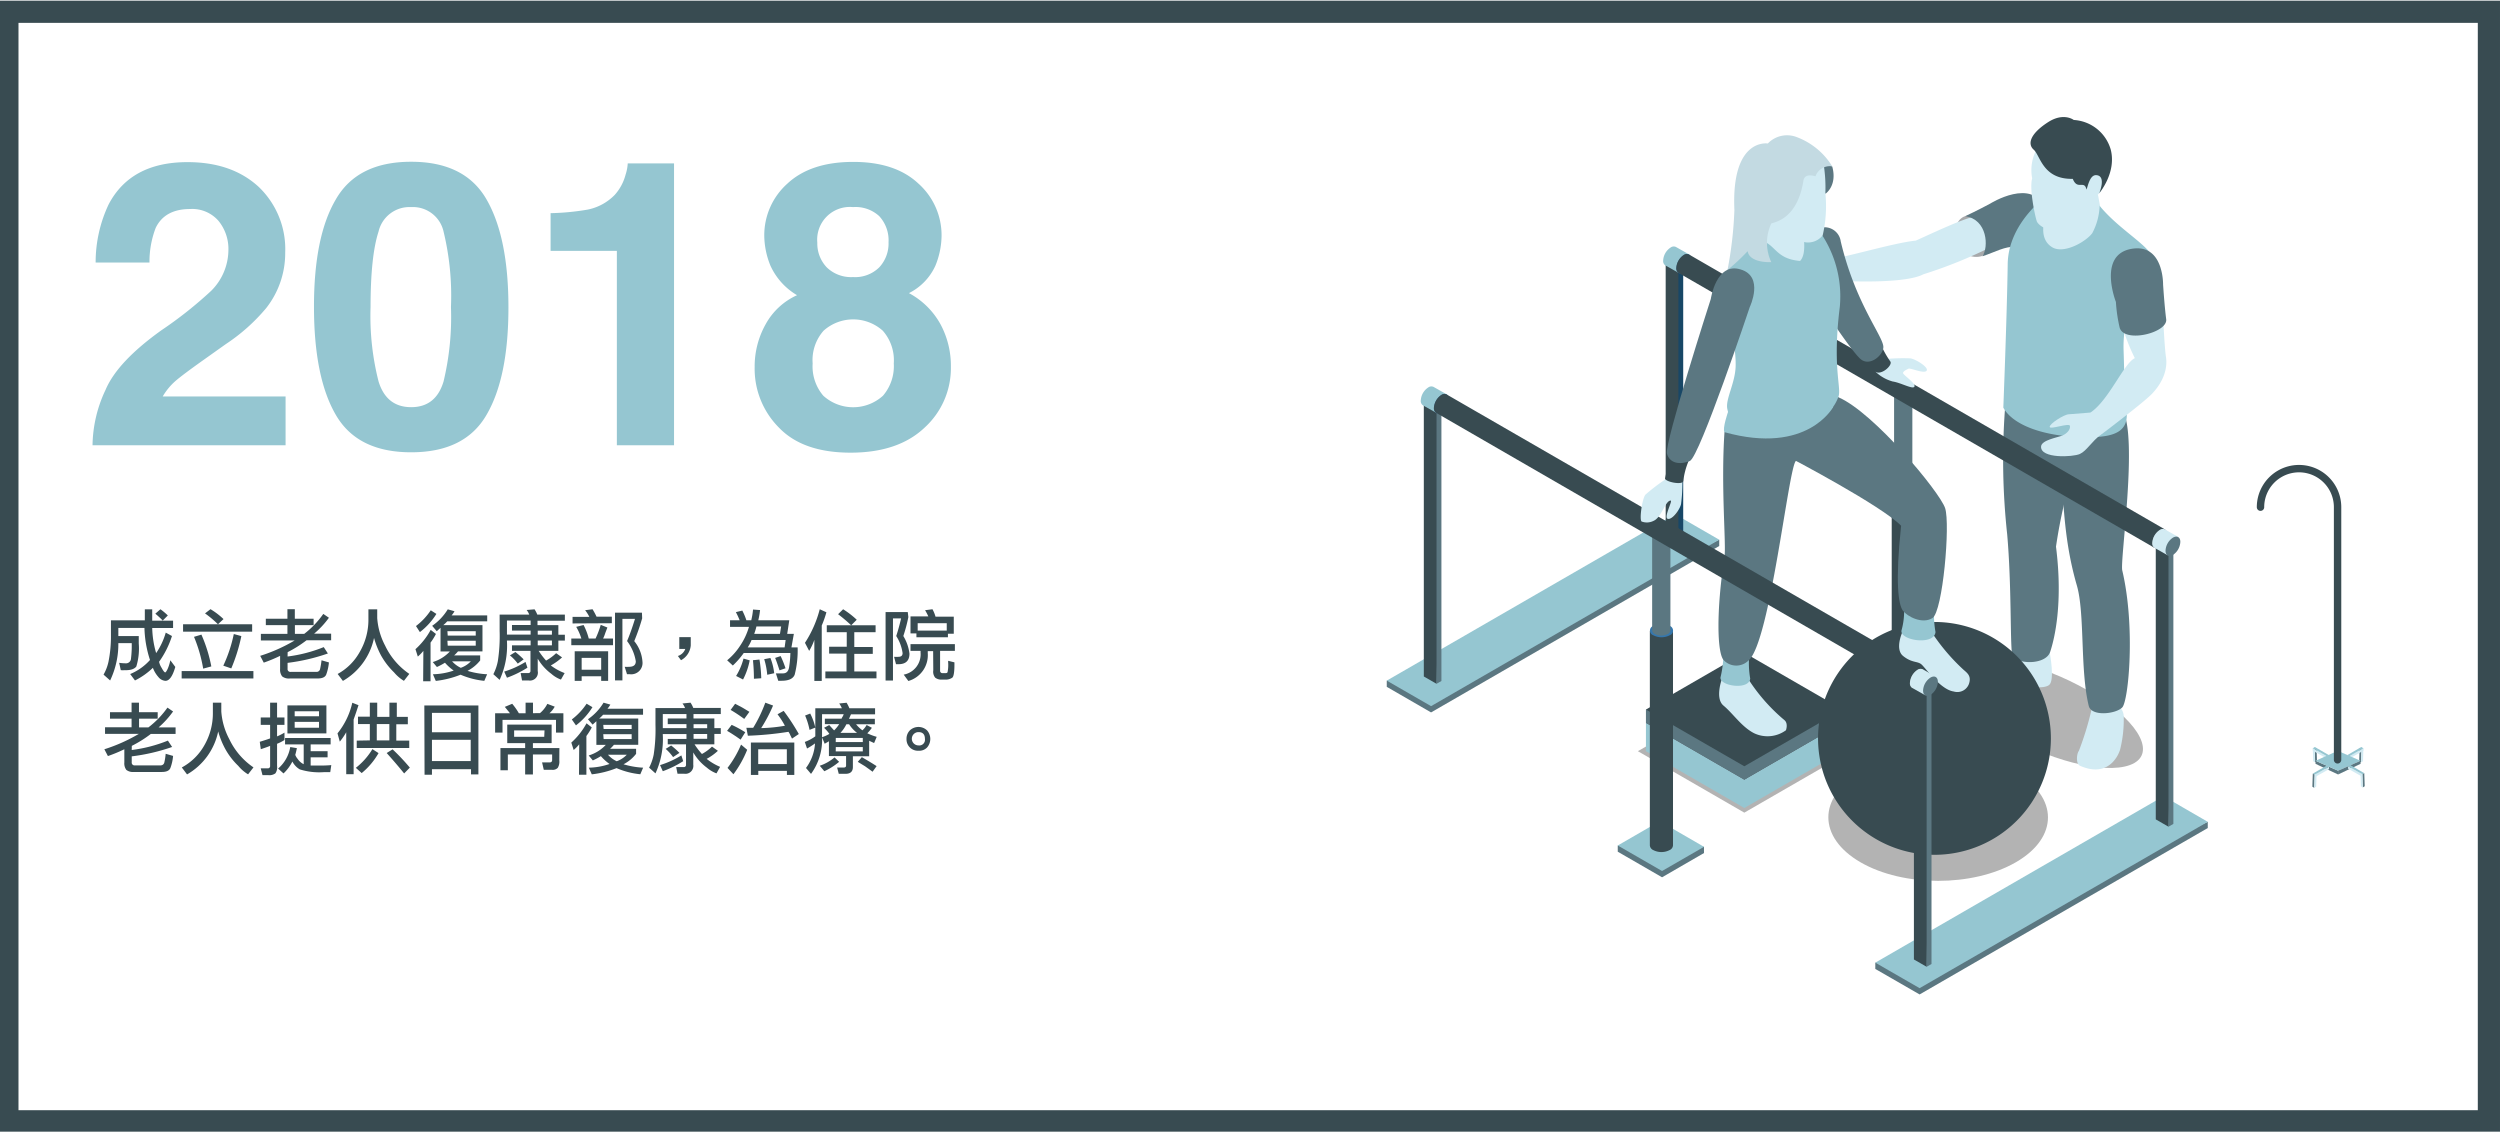 <svg xmlns="http://www.w3.org/2000/svg" viewBox="0 0 338 153"><defs><style>.cls-1,.cls-14{fill:none;stroke:#384b51;}.cls-1{stroke-miterlimit:10;stroke-width:3px;}.cls-2{fill:#95c6d1;}.cls-3{fill:#010101;opacity:0.3;}.cls-4{fill:#d2ebf3;}.cls-5{fill:#5b7781;}.cls-6{fill:#a7a9ab;}.cls-7{fill:#f0c7b5;}.cls-8{fill:#384b51;}.cls-9{fill:#184766;}.cls-10{fill:#3677ac;}.cls-11{fill:#939599;}.cls-12{fill:#53545a;}.cls-13{fill:#c3dae2;}.cls-14{stroke-linecap:round;stroke-linejoin:round;}</style></defs><g id="Layer_1" data-name="Layer 1"><rect class="cls-1" x="1" y="1.59" width="335.5" height="150.01"/></g><g id="Layer_2" data-name="Layer 2"><path class="cls-2" d="M14.27,52.71q1.61-3.81,7.57-8.07a54.86,54.86,0,0,0,6.7-5.31,7.84,7.84,0,0,0,2.34-5.47,6,6,0,0,0-1.34-4,4.71,4.71,0,0,0-3.84-1.6c-2.27,0-3.83.85-4.65,2.55a12.76,12.76,0,0,0-.84,4.68H12.93a18.34,18.34,0,0,1,1.76-7.86q3-5.71,10.66-5.71,6,0,9.63,3.35a11.63,11.63,0,0,1,3.58,8.88A12,12,0,0,1,36,41.64a25.13,25.13,0,0,1-5.45,4.87l-3,2.13c-1.87,1.33-3.16,2.29-3.85,2.89A8.48,8.48,0,0,0,22,53.6H38.61v6.6H12.51A18,18,0,0,1,14.27,52.71Z"/><path class="cls-2" d="M65.8,27q2.94,5.13,2.94,14.56T65.8,56.05q-2.92,5.1-10.21,5.1t-10.21-5.1Q42.46,51,42.45,41.51T45.38,27q2.92-5.13,10.21-5.13T65.8,27ZM51.18,51.57c.71,2.32,2.19,3.48,4.41,3.48s3.69-1.16,4.38-3.48a37.37,37.37,0,0,0,1-10.06,36.88,36.88,0,0,0-1-10.2A4.24,4.24,0,0,0,55.59,28a4.29,4.29,0,0,0-4.41,3.31q-1.08,3.32-1.08,10.2A35.92,35.92,0,0,0,51.18,51.57Z"/><path class="cls-2" d="M74.44,33.92v-5.1a33.33,33.33,0,0,0,5-.48,7,7,0,0,0,3.68-2,6.58,6.58,0,0,0,1.46-2.73,5.92,5.92,0,0,0,.29-1.52h6.26V60.2H83.4V33.92Z"/><path class="cls-2" d="M103.52,43.83a9.13,9.13,0,0,1,4.24-3.92,8.91,8.91,0,0,1-3.6-4,11,11,0,0,1-.83-4,9.36,9.36,0,0,1,3.13-7.09q3.14-2.92,8.86-2.93t8.85,2.93a9.36,9.36,0,0,1,3.13,7.09,11,11,0,0,1-.83,4,7.7,7.7,0,0,1-3.58,3.72,10.56,10.56,0,0,1,4.25,4.18,11.86,11.86,0,0,1,1.42,5.8A10.88,10.88,0,0,1,125,57.82q-3.57,3.38-10,3.38t-9.68-3.38a11.27,11.27,0,0,1-3.29-8.19A11.67,11.67,0,0,1,103.52,43.83Zm7.79,9.67a6,6,0,0,0,8.07,0,6.14,6.14,0,0,0,1.46-4.36,6.05,6.05,0,0,0-1.49-4.43,6,6,0,0,0-8,0,6,6,0,0,0-1.48,4.43A6.1,6.1,0,0,0,111.31,53.5Zm.47-17.35a4.72,4.72,0,0,0,3.55,1.31,4.63,4.63,0,0,0,3.54-1.31,4.71,4.71,0,0,0,1.26-3.39,4.82,4.82,0,0,0-1.26-3.54A4.72,4.72,0,0,0,115.33,28a4.42,4.42,0,0,0-4.83,4.81A4.68,4.68,0,0,0,111.78,36.15Z"/><path class="cls-3" d="M288.56,103.16c-3,1.7-10.57.07-17-3.64s-9.25-8.12-6.3-9.82,10.57-.08,17,3.64S291.51,101.45,288.56,103.16Z"/><polygon class="cls-4" points="283.64 26.29 283.92 27.82 284.54 30.66 283.64 32.99 280.03 35.05 276.3 35.05 274.34 32.74 274.53 28.99 278.21 26.84 283.64 26.29"/><path class="cls-4" d="M272.26,88.85s-5.07,2-6.37,2.38-1.15,2.23-.79,2.84,2.27.48,3.88.27,2.72-1.12,3.93-1.36,3.3.24,4.12-.36.1-4.36.1-4.36l-1.76-.49H273Z"/><path class="cls-5" d="M271.07,55.34a93.53,93.53,0,0,0,.3,16.89c.61,6.92.39,14.8.67,16.21s4.52,1.56,5.14-.3,1.75-6.66.79-14.23a70,70,0,0,1,2.6-11.23c.64-1.33-.21-7.31-.21-7.31S271.47,54.45,271.07,55.34Z"/><path class="cls-4" d="M282.76,96a41.39,41.39,0,0,1-1.7,5.53c-.28.32-.45,1.7.15,2,3.87,1.71,5.22-1.46,5.43-2.19a16.72,16.72,0,0,0,.49-4.35,1.84,1.84,0,0,0-.35-1.17l-1.43-1.21S282.75,95.46,282.76,96Z"/><path class="cls-5" d="M271.07,55.34a12.65,12.65,0,0,0,7.3,6.76c.75,4.1.33,9.85,2.42,17.05,1.1,3.79.42,11.43,1.61,16.29.36,1.47,3.68,1.1,4.53.2s1.8-10.89,0-18.52c-.33-1.38,2.19-18.21,0-21.75C285.58,53.64,271.2,54.86,271.07,55.34Z"/><path class="cls-6" d="M265.68,29.23s-1.84.49-1.11,3.37a2.67,2.67,0,0,0,3.45,2L269.67,33l-1.34-4.38Z"/><path class="cls-7" d="M246.7,35.12s-3.56-.5-4.11-.5-2.65.64-2.81,2.23a2.06,2.06,0,0,0,1.79,2.4,1.69,1.69,0,0,0,1.14-.7,14.38,14.38,0,0,0,3.42-.14,3.32,3.32,0,0,0,.86-.53l.95-.8-.27-1.49Z"/><path class="cls-4" d="M266.4,29.42c-2.13.62-7.06,3-7.39,3.11-3.18.32-10.49,2.59-12.31,2.59a7.48,7.48,0,0,1,.29,2.76c3.07.21,10.65.48,13.06-.8a62.56,62.56,0,0,0,8.32-3.29l2.12-.85-1.13-4.14A13.36,13.36,0,0,0,266.4,29.42Z"/><path class="cls-5" d="M276.5,28.25c-2.07,2.65-2.45,5.22-3.94,5.12s-2.78.7-4.54,1.28c.87-1.24.69-5-2.34-5.42,1.54-.7,3.39-1.7,3.39-1.7S274.84,23.9,276.5,28.25Z"/><path class="cls-2" d="M276.51,29.46s-1.05,2.82,1,4c1.56.88,4.47-.75,5.36-1.93a8.47,8.47,0,0,0,1-3.7c2.24,2.73,5.42,4.63,6.74,6.25.31.84-3.73,6.85-3.5,13.32.12,3.55.12,6.41.36,7.85.53,3.23-1.77,3.86-5.22,3.86-6.1,0-10.19-1.74-11.4-4,0,0,.48-12.14.59-19.27,0-5.87,5.59-9.6,5.59-9.6s.77.77,1,1A5.51,5.51,0,0,0,276.51,29.46Z"/><path class="cls-4" d="M282.6,55.78l-2.89.23c-.63,0-2.66,1.31-2.59,1.71s2.68-.61,2.74-.13-.37,1-1,1.28-2.87.61-2.91,1.51c-.07,1.65,4.3,1.42,5.24,1s1.62-1.74,2.87-2.62c.22-.38.85-1.19.85-1.19l-1-1.76Z"/><path class="cls-4" d="M287,44.31a25.49,25.49,0,0,0,1.63,4.11c-1.49.69-3.48,5.66-6,7.36l1.48,2.95s5.73-4.31,6.87-5.52c1.93-2.06,2-3.92,1.87-4.88-.21-1.19-.44-6.32-.44-6.32A15.67,15.67,0,0,1,287,44.31Z"/><path class="cls-5" d="M288.15,33.65c4.4-.79,4.3,4.82,4.3,4.82s.18,2.85.42,4.69-5.75,3.31-6.3,1.1a20.77,20.77,0,0,1-.5-3.44S283.57,34.47,288.15,33.65Z"/><path class="cls-4" d="M275.4,20.11a5.89,5.89,0,0,0-.65,4c-.42,1.44.43,5.3.63,5.82s1.47,1.38,2.26.94,3.17-1.2,4.32-2.56a3.24,3.24,0,0,0,.71-1.75s1.22.39,1.81-1.74c.32-.76.6-1.71.6-1.71l-.66-2.64-4-1.83-3.13.23Z"/><path class="cls-8" d="M283.41,23.68c-.89-.05-1.14,1.58-1.32,1.95-.28-1.35-1.22.15-1.85-1.45-4.06.09-4.38-3.15-5.28-3.94s-.45-2.2,2-3.76c2.07-1.3,3.41-.26,3.41-.26a5.54,5.54,0,0,1,5,4c.81,3.14-1.55,5.89-1.55,5.89S284.83,23.76,283.41,23.68Z"/><polygon class="cls-5" points="298.49 111.95 259.53 134.45 253.54 131 253.54 130.15 255.58 130.09 298.49 111.11 298.49 111.95"/><polygon class="cls-2" points="298.49 111.11 259.53 133.6 253.54 130.15 292.51 107.65 298.49 111.11"/><polygon class="cls-5" points="232.44 73.82 193.48 96.32 187.49 92.86 187.49 92.02 189.54 91.96 232.44 72.97 232.44 73.82"/><polygon class="cls-2" points="232.44 72.97 193.48 95.47 187.49 92.02 226.46 69.52 232.44 72.97"/><polygon class="cls-9" points="227.57 73.13 226.92 73.51 225.93 36.49 225.2 35.42 225.85 35.04 227.57 36.03 227.57 73.13"/><polygon class="cls-8" points="226.92 73.51 225.2 72.52 225.2 35.42 226.92 36.41 226.92 73.51"/><path class="cls-2" d="M226.59,33.39l1.77,1-1.43,2.49-1.78-1a.7.7,0,0,1-.29-.65,2.23,2.23,0,0,1,1-1.76A.71.71,0,0,1,226.59,33.39Z"/><path class="cls-10" d="M227.65,34.48a2.26,2.26,0,0,0-1,1.76c0,.65.46.91,1,.59a2.25,2.25,0,0,0,1-1.76C228.66,34.42,228.21,34.16,227.65,34.48Z"/><polygon class="cls-5" points="293.84 111.39 293.18 111.77 292.2 74.75 291.46 73.67 292.12 73.3 293.84 74.29 293.84 111.39"/><polygon class="cls-8" points="293.18 111.77 291.46 110.78 291.46 73.67 293.18 74.67 293.18 111.77"/><polygon class="cls-9" points="263.09 96.45 257.42 99.72 251.44 96.27 251.44 95.42 253.48 95.36 263.09 95.6 263.09 96.45"/><polygon class="cls-10" points="263.09 95.6 257.42 98.87 251.44 95.42 257.11 92.15 263.09 95.6"/><path class="cls-8" d="M255.76,95.41l0-29h3.13l0,29a.8.8,0,0,1-.46.64,2.46,2.46,0,0,1-2.21,0A.8.8,0,0,1,255.76,95.41Z"/><path class="cls-10" d="M256.24,67a2.46,2.46,0,0,0,2.21,0,.68.68,0,0,0,0-1.28,2.46,2.46,0,0,0-2.21,0A.68.68,0,0,0,256.24,67Z"/><path class="cls-5" d="M256.08,66.33l0-13.57h2.47V66.33a.62.62,0,0,1-.37.51,1.93,1.93,0,0,1-1.75,0A.63.63,0,0,1,256.08,66.33Z"/><path class="cls-11" d="M256.46,53.26a1.93,1.93,0,0,0,1.75,0,.53.53,0,0,0,0-1,1.93,1.93,0,0,0-1.75,0A.53.53,0,0,0,256.46,53.26Z"/><path class="cls-8" d="M228.36,34.41l64.36,37.18-1.43,2.48L226.93,36.89a.72.72,0,0,1-.3-.65,2.26,2.26,0,0,1,1-1.76A.72.72,0,0,1,228.36,34.41Z"/><path class="cls-11" d="M292,71.67a2.22,2.22,0,0,0-1,1.75c0,.64.45.9,1,.58a2.23,2.23,0,0,0,1-1.75C293,71.6,292.57,71.34,292,71.67Z"/><path class="cls-4" d="M292.72,71.59l1.78,1-1.44,2.48-1.77-1a.73.73,0,0,1-.3-.66,2.24,2.24,0,0,1,1-1.75A.7.7,0,0,1,292.72,71.59Z"/><path class="cls-5" d="M293.78,72.69a2.23,2.23,0,0,0-1,1.76c0,.64.45.91,1,.58a2.24,2.24,0,0,0,1-1.75C294.8,72.63,294.34,72.37,293.78,72.69Z"/><path class="cls-3" d="M235.83,109.87l-14.39-8.31,14.39-8.3,14.39,8.31Z"/><polygon class="cls-2" points="235.83 109.24 222.53 101.56 222.53 97.73 249.13 97.73 235.83 109.24"/><polygon class="cls-2" points="235.83 109.24 235.83 105.41 249.13 97.73 249.13 101.56 235.83 109.24"/><polygon class="cls-12" points="235.83 105.41 222.53 97.73 235.83 90.05 249.13 97.73 235.83 105.41"/><polygon class="cls-5" points="235.83 105.41 222.53 97.73 222.53 95.93 249.13 95.93 235.83 105.41"/><polygon class="cls-5" points="235.83 105.41 235.83 103.6 249.13 95.93 249.13 97.73 235.83 105.41"/><polygon class="cls-8" points="235.83 103.6 222.53 95.93 235.83 88.25 249.13 95.93 235.83 103.6"/><path class="cls-3" d="M272.54,116.58c-5.8,3.35-15.22,3.35-21,0s-5.81-8.79,0-12.15,15.23-3.35,21,0S278.36,113.22,272.54,116.58Z"/><path class="cls-8" d="M277.28,99.83a15.74,15.74,0,1,1-15.73-15.74A15.74,15.74,0,0,1,277.28,99.83Z"/><path class="cls-8" d="M254.69,93a2,2,0,1,1-.43-3.06A2.22,2.22,0,0,1,254.69,93Z"/><path class="cls-4" d="M255.28,48.51a26.3,26.3,0,0,1,3-.06c.71.09,2.56,1.24,2.19,1.68s-2.18-.42-2.45-.28-.69.32-.73.57,1.71,1.36,1.55,1.83-1.83-.51-2.94-.67a5.45,5.45,0,0,1-2.33-1.32Z"/><path class="cls-8" d="M251.67,48.2a15.58,15.58,0,0,0,1.81,2c.78.7,2.52-.87,2.07-1.36a13,13,0,0,1-1.36-2.5C253.75,45.47,251.12,47.47,251.67,48.2Z"/><path class="cls-5" d="M245.77,30.92a2.21,2.21,0,0,1,3.1,1.73c2,8.44,5.76,12.82,5.76,14.27,0,1.06-1.75,2.63-3,1.69s-6.12-8.43-6.12-8.43l-1.84-6.13Z"/><path class="cls-4" d="M261.33,85.73a27,27,0,0,0,4.15,4.83c.5.43,1,.81.78,1.7a1.67,1.67,0,0,1-2.12,1.23c-1.81-.25-3.84-3.24-4.38-3.68s-1.28-.17-2.46-1.12-.06-3.33-.06-3.33S261.15,85.24,261.33,85.73Z"/><path class="cls-2" d="M257.43,82.27a9.51,9.51,0,0,1-.33,2.9c-.42,1.39,4.38,2.18,4.58.29a14,14,0,0,1-.16-3.63C261.65,81.12,257.43,82.27,257.43,82.27Z"/><path class="cls-5" d="M242.23,62s12.11,6.35,14.8,9.08c-.82,7.72-.36,10.69.24,11.48s2.61,1.87,4,1,2.43-12.67,1.71-14.86-9.7-13-14.45-15c-1.7-.87-5.57.86-5.57.86Z"/><path class="cls-4" d="M236.33,91.75a24.47,24.47,0,0,0,4.9,5.59c.58.45.23,1.39.23,1.39a4.22,4.22,0,0,1-4.31.4c-1.68-.86-2.84-2.66-4.13-3.73s-.08-4-.08-4Z"/><path class="cls-2" d="M233,88.38a13.39,13.39,0,0,1-.37,3.12c-.37,1.21,3.82,1.9,4,.25a11.89,11.89,0,0,1-.13-3.16C236.59,88,233,88.38,233,88.38Z"/><path class="cls-5" d="M233.15,58.43c-.5,7.36.25,15.18,0,16.85-1.14,7.4-1,13.12-.08,14a2.34,2.34,0,0,0,3.35,0c2.9-2.5,5.4-26.15,6.38-26.95a17.39,17.39,0,0,0,5.76-8.6l-11.39.49A48.47,48.47,0,0,0,233.15,58.43Z"/><polygon class="cls-4" points="244.41 32.02 244.79 34.33 243.77 36.69 241.02 35.96 238.45 34.48 237.63 32.15 238.93 29.6 241.99 29.27 244.41 32.02"/><path class="cls-2" d="M233.65,55.63s-.82,2.35-.5,2.8C244.41,61.57,247.86,55,247.86,55Z"/><path class="cls-2" d="M233.56,36.5l1.68-3.31a3.3,3.3,0,0,1,3.13-.59c1.73.64,1.82,2.41,5,2.68,1-1,.37-3.9.37-3.9l2-.46a15.17,15.17,0,0,1,3,10.58c-1.05,8.44.31,11-.21,12.22-.3.7-1.42,4-7.92,4.31-6.22.32-6.81-1.46-7.08-2.76s1.09-3.5,1.13-5.82a13.87,13.87,0,0,0-.59-4.23Z"/><path class="cls-5" d="M247.72,22.52c.71,2.59-.91,3.67-.91,3.67l-1.33-1,.52-3.59A18.83,18.83,0,0,1,247.72,22.52Z"/><path class="cls-4" d="M246.52,22a19.79,19.79,0,0,1,.27,4.09,17.59,17.59,0,0,1-.36,5.72,2.5,2.5,0,0,1-2.5.92c-1.77-.22-4.06-1.49-4.18-3.37a2.71,2.71,0,0,0-.67-1.64l5.79-7.35Z"/><path class="cls-13" d="M245.45,23.84s-1.46-.54-1.63.59c-.84,5.36-4.07,5.61-4.34,5.79a6.12,6.12,0,0,0,0,5.22s-2.92.18-3.2-1.48a27.08,27.08,0,0,1-2.72,2.54,52.65,52.65,0,0,0,.93-8.1c-.44-9.83,4.52-9,4.52-9a3.6,3.6,0,0,1,3.92-.86,9.57,9.57,0,0,1,4.79,3.95A2.07,2.07,0,0,0,245.45,23.84Z"/><polygon class="cls-5" points="194.88 92.07 194.22 92.45 193.23 55.43 192.5 54.35 193.16 53.98 194.88 54.97 194.88 92.07"/><polygon class="cls-8" points="194.22 92.45 192.5 91.46 192.5 54.35 194.22 55.35 194.22 92.45"/><path class="cls-2" d="M193.82,52.31l1.77,1-1.43,2.49-1.78-1a.7.7,0,0,1-.29-.65,2.23,2.23,0,0,1,1-1.76A.71.71,0,0,1,193.82,52.31Z"/><path class="cls-10" d="M194.88,53.4a2.26,2.26,0,0,0-1,1.76c0,.65.46.91,1,.59a2.25,2.25,0,0,0,1-1.76C195.89,53.34,195.44,53.08,194.88,53.4Z"/><polygon class="cls-5" points="261.14 130.33 260.48 130.71 259.5 93.69 258.76 92.61 259.42 92.23 261.14 93.23 261.14 130.33"/><polygon class="cls-8" points="260.48 130.71 258.76 129.72 258.76 92.61 260.48 93.61 260.48 130.71"/><polygon class="cls-5" points="230.38 115.33 224.71 118.61 218.72 115.15 218.72 114.31 220.77 114.25 230.38 114.49 230.38 115.33"/><polygon class="cls-2" points="230.38 114.49 224.71 117.76 218.72 114.31 224.4 111.03 230.38 114.49"/><path class="cls-8" d="M223.06,114.3v-29h3.13l0,29a.75.75,0,0,1-.46.63,2.4,2.4,0,0,1-2.21,0A.76.76,0,0,1,223.06,114.3Z"/><path class="cls-10" d="M223.53,85.89a2.4,2.4,0,0,0,2.21,0,.67.67,0,0,0,0-1.27,2.46,2.46,0,0,0-2.21,0A.67.67,0,0,0,223.53,85.89Z"/><path class="cls-5" d="M223.37,85.22l0-13.58h2.47V85.22a.61.61,0,0,1-.36.5,1.93,1.93,0,0,1-1.75,0A.61.61,0,0,1,223.37,85.22Z"/><path class="cls-11" d="M223.75,72.15a1.93,1.93,0,0,0,1.75,0,.53.53,0,0,0,0-1,1.93,1.93,0,0,0-1.75,0A.53.53,0,0,0,223.75,72.15Z"/><path class="cls-8" d="M195.59,53.33,260,90.51,258.52,93,194.16,55.81a.73.73,0,0,1-.3-.66,2.26,2.26,0,0,1,1-1.75A.72.72,0,0,1,195.59,53.33Z"/><path class="cls-11" d="M259.24,90.58a2.25,2.25,0,0,0-1,1.76c0,.64.45.9,1,.58a2.22,2.22,0,0,0,1-1.75C260.25,90.52,259.8,90.26,259.24,90.58Z"/><path class="cls-4" d="M260,90.51l1.78,1L260.29,94l-1.77-1a.73.73,0,0,1-.3-.66,2.28,2.28,0,0,1,1-1.76A.72.72,0,0,1,260,90.51Z"/><path class="cls-5" d="M261,91.61a2.23,2.23,0,0,0-1,1.76c0,.64.45.9,1,.58a2.24,2.24,0,0,0,1-1.76C262,91.55,261.57,91.28,261,91.61Z"/><path class="cls-4" d="M225.45,64.63a24.63,24.63,0,0,0-3,2.26c-.43.56-.84,3.39-.5,3.62a2,2,0,0,0,1.61-.09c1.08-.45,1.61-2.78,2.32-2.74.29,0-1,2.33-.39,2.47s1.63-1.27,1.79-2a22.89,22.89,0,0,0,.18-3c-.13-.4-.78-.56-.78-.56Z"/><path class="cls-8" d="M225.63,61.85c-.18.89-.28,1.87-.51,2.8-.12.47,2.39,1,2.46.38a10.19,10.19,0,0,1,.68-2.61C228.65,61.49,225.81,61,225.63,61.85Z"/><path class="cls-5" d="M235.3,36.42c-3.27-1-4,4-4,4S225,60,225.37,61.33s1.76,1.54,3.09,1,8.11-20.82,8.11-20.82S238.57,37.35,235.3,36.42Z"/><polygon class="cls-5" points="312.95 101.31 313.01 103.07 313.26 102.91 313.2 101.15 312.95 101.31"/><polygon class="cls-4" points="312.69 101.16 312.74 102.92 313 103.07 312.95 101.31 312.69 101.16"/><polygon class="cls-4" points="312.69 101.49 314.64 102.59 314.63 102.26 312.69 101.17 312.69 101.49"/><polygon class="cls-2" points="312.69 101.17 314.63 102.26 314.88 102.1 312.96 100.99 312.69 101.17"/><polygon class="cls-5" points="319.27 101.31 319.21 103.07 318.96 102.91 319.02 101.15 319.27 101.31"/><polygon class="cls-4" points="319.53 101.16 319.48 102.92 319.21 103.07 319.27 101.31 319.53 101.16"/><polygon class="cls-4" points="319.53 101.49 317.58 102.59 317.59 102.26 319.53 101.17 319.53 101.49"/><polygon class="cls-2" points="319.53 101.17 317.59 102.26 317.34 102.1 319.25 100.99 319.53 101.17"/><polygon class="cls-5" points="316.11 104.71 313.06 103.27 313.06 102.86 316.11 104.2 316.11 104.71"/><polygon class="cls-2" points="316.11 104.2 313.06 102.86 316.06 101.51 319.15 102.86 316.11 104.2"/><polygon class="cls-5" points="316.11 104.71 319.15 103.27 319.15 102.86 316.11 104.2 316.11 104.71"/><polygon class="cls-4" points="314.88 103.99 312.93 105.09 312.94 104.75 314.88 103.66 314.88 103.99"/><polygon class="cls-2" points="314.88 103.66 312.94 104.75 312.69 104.59 314.6 103.49 314.88 103.66"/><polygon class="cls-5" points="312.94 104.75 312.89 106.52 312.63 106.36 312.69 104.59 312.94 104.75"/><polygon class="cls-4" points="313.2 104.61 313.15 106.36 312.89 106.52 312.94 104.75 313.2 104.61"/><polygon class="cls-4" points="317.46 103.93 319.41 105.03 319.4 104.69 317.46 103.6 317.46 103.93"/><polygon class="cls-2" points="317.46 103.6 319.4 104.69 319.65 104.53 317.74 103.43 317.46 103.6"/><polygon class="cls-5" points="319.4 104.69 319.45 106.46 319.71 106.3 319.65 104.53 319.4 104.69"/><polygon class="cls-4" points="319.14 104.55 319.19 106.31 319.45 106.46 319.4 104.69 319.14 104.55"/><path class="cls-14" d="M305.62,68.57a5.21,5.21,0,0,1,10.42,0v34.16"/><path class="cls-8" d="M16.88,90.61a4.79,4.79,0,0,1-.55,0l-.22-1a5.83,5.83,0,0,0,.87.07.67.67,0,0,0,.73-.64,13.78,13.78,0,0,0,.1-2v-.09H16A11.41,11.41,0,0,1,14.89,92L14,91.21a6.16,6.16,0,0,0,.67-1.76A17.43,17.43,0,0,0,15,85.87v-2h4.58V82.38h1v1.53H23.4v1H20.58a13.1,13.1,0,0,0,.53,3.39,9.55,9.55,0,0,0,1.3-2.77l.84.46a12.5,12.5,0,0,1-1.74,3.48,2.38,2.38,0,0,0,.34.82c.22.41.39.62.49.62s.46-.55.69-1.64l.67.9c-.36,1.25-.8,1.88-1.34,1.88a1.35,1.35,0,0,1-.95-.52,4,4,0,0,1-.74-1.24A9.8,9.8,0,0,1,18.25,92l-.65-.87a7.38,7.38,0,0,0,2.68-1.9,15,15,0,0,1-.75-4.33H16V86h2.76c0,.3,0,.63,0,1a8.32,8.32,0,0,1-.33,3.11C18.17,90.45,17.67,90.63,16.88,90.61ZM22,83.9c-.18-.2-.51-.51-1-.93l.69-.6a8.53,8.53,0,0,1,1,.84Z"/><path class="cls-8" d="M34.26,90.73v1h-9.7v-1ZM24.75,85.4v-1h9.34v1Zm2.72,5a19.76,19.76,0,0,0-1.24-4.3l1-.3a19.79,19.79,0,0,1,1.34,4.3Zm2-6a14.55,14.55,0,0,0-1.75-1.47l.74-.57a10.15,10.15,0,0,1,1.76,1.34ZM32.63,86a23.17,23.17,0,0,1-1.36,4.37L30.19,90a19.17,19.17,0,0,0,1.42-4.28Z"/><path class="cls-8" d="M38.88,88.76a19.5,19.5,0,0,0,4.89-1.27l.56.86a26.07,26.07,0,0,1-5.45,1.27v.79a.38.38,0,0,0,.43.43h3.47a.48.48,0,0,0,.5-.41,10,10,0,0,0,.19-1.16l1,.29a6.37,6.37,0,0,1-.37,1.65c-.15.35-.54.52-1.16.52H39.2a1.48,1.48,0,0,1-1.05-.28,1.46,1.46,0,0,1-.28-1V88.67a20,20,0,0,1-2.21.92l-.48-.92a22.36,22.36,0,0,0,4.66-2.08H35.27V85.7h3.59V84.52H35.94v-.87h2.92V82.36h1v1.29H42.4v.87H39.87V85.7h1.26A12.24,12.24,0,0,0,43.71,83l.76.52a11.92,11.92,0,0,1-2,2.15h2.3v.89H41.45a15.94,15.94,0,0,1-2.56,1.61Z"/><path class="cls-8" d="M51,82.38v1.19a9.38,9.38,0,0,0,1.07,3.72,9.57,9.57,0,0,0,3.27,3.82l-.73.94a5.35,5.35,0,0,1-1.34-1.15,10,10,0,0,1-1.77-2.31,11.63,11.63,0,0,1-.93-2.34,8.78,8.78,0,0,1-4.21,5.81l-.71-.94a7.57,7.57,0,0,0,3-3,8.64,8.64,0,0,0,1.16-4.38V82.38Z"/><path class="cls-8" d="M57.24,88a6.07,6.07,0,0,1-.75.77l-.32-1a9.78,9.78,0,0,0,2.06-2.61l.71.55a8,8,0,0,1-.73,1.17v5.23h-1Zm-1-3.36a8.74,8.74,0,0,0,2-2.13L59,83a9.17,9.17,0,0,1-2.23,2.46Zm2.29,6.52a9.2,9.2,0,0,0,2.81-.5,6.43,6.43,0,0,1-1.18-1.06,9.76,9.76,0,0,1-1.09.58l-.56-.67a5.24,5.24,0,0,0,2.31-1.43H59.56v-3.2l-.51.46-.62-.73a7.39,7.39,0,0,0,2.11-2.23l.91.26a3.46,3.46,0,0,1-.39.56h4.81V84h-5.4a4.27,4.27,0,0,1-.54.52h5.3v3.55H61.92a4.61,4.61,0,0,1-.52.54h3.52v.68a5.3,5.3,0,0,1-1.71,1.41,11.06,11.06,0,0,0,2.65.46l-.38.89a10.8,10.8,0,0,1-3.21-.83,13,13,0,0,1-3.35.84Zm2-5.23h3.79v-.59H60.49Zm0,1.36h3.79v-.66H60.49Zm.59,2.12a3.75,3.75,0,0,0,1.18.88,3.45,3.45,0,0,0,1.36-.88Z"/><path class="cls-8" d="M67.55,91.92l-.85-.77a6.61,6.61,0,0,0,.61-1.78,22.36,22.36,0,0,0,.24-4.06V83.09h4a2.25,2.25,0,0,0-.35-.62l1.07-.09a3.72,3.72,0,0,1,.37.71h3.73v.83h-3.7v.6h2.82v1.3h.88v.79h-.88V88H72.83a10.21,10.21,0,0,0,1,1.31,6.52,6.52,0,0,0,1.36-1l.8.57a8,8,0,0,1-1.52,1.09A7.29,7.29,0,0,0,76.34,91l-.5.88a4.11,4.11,0,0,1-1.3-.78,6.9,6.9,0,0,1-1.84-2.05v1.67A1.07,1.07,0,0,1,71.48,92h-.9L70.39,91l1,0a.29.29,0,0,0,.33-.33V88H69.22v-.75h2.52v-.65h-3.2v.1A11,11,0,0,1,67.55,91.92Zm.62-1.12a12.41,12.41,0,0,0,2.88-1.31l.26.78a14,14,0,0,1-2.77,1.36Zm.37-5h3.2v-.54H69.22v-.76h2.52v-.6h-3.2ZM70,89.72a6,6,0,0,0-1.06-1.11l.74-.46a11.22,11.22,0,0,1,1.12,1Zm4.62-3.91v-.54H72.7v.54Zm0,1.44V86.6H72.7v.65Z"/><path class="cls-8" d="M77.24,87.23v-.9H78.6a7.23,7.23,0,0,0-.7-1.58l1-.25a8.58,8.58,0,0,1,.7,1.83h.92a12.5,12.5,0,0,0,.7-1.85l.9.36-.28.73a5.45,5.45,0,0,1-.3.76h1.34v.9Zm.17-2.94V83.4h2.27a5.1,5.1,0,0,0-.57-.9l1-.13a9,9,0,0,1,.54,1h2.07v.89Zm.29,3.76h4.52v4h-.94v-.62H78.64v.62H77.7Zm3.58.89H78.64v1.61h2.64Zm5.54-5.34a29.14,29.14,0,0,1-1.07,3.08,4.93,4.93,0,0,1,1.11,2.77,1.53,1.53,0,0,1-1.75,1.7h-.34l-.31-1a3.83,3.83,0,0,0,.6,0c.6,0,.9-.25.9-.74a6.1,6.1,0,0,0-1.18-2.74c.32-.75.68-1.73,1.07-3h-1.7v8.32h-1V82.83h3.64Z"/><path class="cls-8" d="M93.39,87.26a2.49,2.49,0,0,1-1.32,2l-.42-.57a1.57,1.57,0,0,0,1-.95h-.81v-1.6h1.55Z"/><path class="cls-8" d="M107.84,87.53a13.15,13.15,0,0,1-.4,3.69c-.22.55-.81.82-1.79.82h-.43l-.32-1c.27,0,.55,0,.84,0h.12c.47,0,.74-.29.83-.85a14.41,14.41,0,0,0,.17-1.9h-6.31a11.34,11.34,0,0,1-1.47,1.69l-.77-.71A8.56,8.56,0,0,0,100,87.4a9.05,9.05,0,0,0,1.26-2.65H98.7v-.89H100a10.29,10.29,0,0,0-.51-1.1l.87-.21a8.52,8.52,0,0,1,.55,1.31h.66a9.53,9.53,0,0,0,.24-1.45l.95.07a10,10,0,0,1-.24,1.38h4.19l-.28,1.84h.9L107,87.53Zm-6.48,1.75a9.55,9.55,0,0,1-.9,2.59l-.94-.48a8.35,8.35,0,0,0,1-2.35Zm4.72-1.75.14-1h-4.61a5.52,5.52,0,0,1-.52,1Zm-4.15,4.24a25.06,25.06,0,0,0-.13-2.51l.88-.09a18.19,18.19,0,0,1,.24,2.53Zm3.52-6.07.16-1h-3.34a9.56,9.56,0,0,1-.3,1Zm-1.72,5.53a10.11,10.11,0,0,0-.41-2.11l.84-.16a8,8,0,0,1,.51,2.06Zm1.66-.6c-.25-.78-.45-1.35-.59-1.68l.74-.25a12.33,12.33,0,0,1,.66,1.65Z"/><path class="cls-8" d="M108.83,86.91a15.42,15.42,0,0,0,2-4.54l.9.41a13.69,13.69,0,0,1-.63,1.79v7.49h-1V86.51A7.93,7.93,0,0,1,109.4,88Zm5.65-1.44h-2.7v-.93h6.6v.93H115.5v2H118v.93H115.5v2.38h3v.93h-6.91v-.93h2.86V88.37H112.1v-.93h2.38Zm.6-.93a20.91,20.91,0,0,0-1.77-1.5l.68-.67a11.84,11.84,0,0,1,1.84,1.42Z"/><path class="cls-8" d="M122.81,83.43a20.74,20.74,0,0,1-.68,2.56,6,6,0,0,1,.83,2.38c0,.95-.5,1.43-1.49,1.43l-.33,0-.26-1a4,4,0,0,0,.59,0c.37,0,.56-.16.56-.5a5.71,5.71,0,0,0-.86-2.31c.19-.57.42-1.36.66-2.38h-1.1v8.4h-1V82.75h3Zm3.35,4.6h-.73a1.34,1.34,0,0,1,0,.24,3.63,3.63,0,0,1-2.62,3.8l-.63-.86a2.8,2.8,0,0,0,2.28-3V88H123.1v-.91h6V88h-2v2.66a.32.32,0,0,0,.36.35h.24c.22,0,.36,0,.41-.14a4.74,4.74,0,0,0,.08-1.31v-.22l.85.21v.31c0,1-.1,1.6-.29,1.76a1.56,1.56,0,0,1-1,.26h-.38a1.34,1.34,0,0,1-.93-.26,1.27,1.27,0,0,1-.26-1Zm2-1.87h-4.26v-.52h-.8v-2.3h2.41a7.11,7.11,0,0,0-.44-.84l1-.13a4.57,4.57,0,0,1,.41,1h2.47v2.31h-.79Zm-.16-1.9h-3.93v1H128Z"/><path class="cls-8" d="M17.81,101.4a19.38,19.38,0,0,0,4.89-1.27l.57.86a26.15,26.15,0,0,1-5.46,1.27v.79a.38.38,0,0,0,.44.43h3.46a.5.5,0,0,0,.51-.41,8.44,8.44,0,0,0,.18-1.16l1,.29a6,6,0,0,1-.37,1.65c-.15.35-.54.52-1.15.52H18.13a1.48,1.48,0,0,1-1.05-.28,1.47,1.47,0,0,1-.27-1v-1.79a20.21,20.21,0,0,1-2.22.92l-.48-.92a22.36,22.36,0,0,0,4.66-2.08H14.2v-.89h3.59V97.16H14.87v-.87h2.92V95h1v1.29h2.53v.87H18.8v1.18h1.27a12.19,12.19,0,0,0,2.57-2.67l.76.52a12.25,12.25,0,0,1-1.95,2.15h2.29v.89H20.39a16,16,0,0,1-2.57,1.61Z"/><path class="cls-8" d="M29.92,95v1.19A9.38,9.38,0,0,0,31,99.93a9.57,9.57,0,0,0,3.27,3.82l-.73.94a5.22,5.22,0,0,1-1.33-1.15,9.51,9.51,0,0,1-1.77-2.31,11.12,11.12,0,0,1-.94-2.34,8.74,8.74,0,0,1-4.21,5.81l-.71-.94a7.66,7.66,0,0,0,3.05-3,8.63,8.63,0,0,0,1.15-4.38V95Z"/><path class="cls-8" d="M36.52,100.84q-.37.16-1.26.45l-.14-1c.65-.2,1.12-.35,1.4-.46V98H35.25V97h1.27V95h.94v2h1V98h-1v1.56a7.25,7.25,0,0,0,1-.51l0,1a6,6,0,0,1-1,.51v3a1.42,1.42,0,0,1-.23,1,1.39,1.39,0,0,1-.95.24h-.79l-.24-.92.93,0a.3.3,0,0,0,.34-.33Zm8.13,3.55-.8,0a8.76,8.76,0,0,1-3.32-.37,2.64,2.64,0,0,1-1-1.06,5.88,5.88,0,0,1-1.2,1.61l-.73-.66A4.89,4.89,0,0,0,39.24,101l.9.15c-.08.37-.15.68-.22.91a1.83,1.83,0,0,0,.33.55,2.05,2.05,0,0,0,.81.71v-2.68H38.54v-.86H44.7v.86H42v.92h2.29v.83H42v1.11h1.5q.66,0,1.29-.06Zm-5.79-5.23V95.37h5.27v3.79Zm4.27-3H39.84v.68h3.29Zm-3.29,2.23h3.29V97.6H39.84Z"/><path class="cls-8" d="M45.63,99.15a10.11,10.11,0,0,0,2-4.14l.84.33c-.09.27-.2.61-.33,1l-.33.94v7.39h-1V99a8.56,8.56,0,0,1-.87,1.27Zm5.55,2.67a9.74,9.74,0,0,1-2.28,2.7l-.79-.71a9.26,9.26,0,0,0,2.24-2.53ZM50,100.1V97.89h-1.6v-1H50V95h1v1.92h1.65V95h1v1.92h1.49v1H53.58v2.21h1.75v1h-7.1v-1Zm2.64,0V97.89H50.94v2.21Zm2,4.47c-.89-1.1-1.68-2-2.36-2.76l.8-.5a29,29,0,0,1,2.33,2.47Z"/><path class="cls-8" d="M57.37,95.38h7.31v9.32h-1V104H58.4v.74h-1Zm6.27,1H58.4V99h5.24Zm0,3.64H58.4v2.88h5.24Z"/><path class="cls-8" d="M76.17,96.43v2.62h-1V97.33H67.94v1.72h-1V96.43h2a3.67,3.67,0,0,0-.25-.32l-.44-.54,1-.42a8.68,8.68,0,0,1,.9,1.28h.91V95h1v1.42H73A4,4,0,0,0,74,95.16l1,.38a3.4,3.4,0,0,1-.71.89Zm-.55,6.38a1.62,1.62,0,0,1-.21,1,.93.93,0,0,1-.77.27H73.52l-.23-1,1,0q.36,0,.36-.33V102H72.05v2.71H71V102H68.66v2.14h-1v-3H71v-.67H68.58v-2.5h6v2.5H72.05v.67h3.58Zm-2-4.06H69.51v.87h4.07Z"/><path class="cls-8" d="M78.31,100.63a6.07,6.07,0,0,1-.75.77l-.32-1a9.78,9.78,0,0,0,2.06-2.61l.71.56a9.4,9.4,0,0,1-.73,1.16v5.23h-1Zm-1-3.36a8.77,8.77,0,0,0,2-2.13l.79.47a9.17,9.17,0,0,1-2.23,2.46Zm2.3,6.52a9.07,9.07,0,0,0,2.8-.5,6.38,6.38,0,0,1-1.17-1.06,9.76,9.76,0,0,1-1.09.58l-.56-.67a5.24,5.24,0,0,0,2.31-1.43H80.63v-3.2l-.51.46-.63-.73A7.27,7.27,0,0,0,81.6,95l.92.26a3.46,3.46,0,0,1-.39.56h4.81v.81h-5.4a4.27,4.27,0,0,1-.54.52h5.29v3.55H83a4.61,4.61,0,0,1-.52.54H86v.68a5.16,5.16,0,0,1-1.7,1.41,11.06,11.06,0,0,0,2.65.46l-.38.89a10.8,10.8,0,0,1-3.21-.83,13,13,0,0,1-3.35.84Zm2-5.23h3.79V98H81.56Zm0,1.36h3.79v-.66H81.56Zm.59,2.12a3.51,3.51,0,0,0,1.18.88,3.52,3.52,0,0,0,1.36-.88Z"/><path class="cls-8" d="M88.62,104.56l-.86-.77a6.6,6.6,0,0,0,.62-1.78A22.36,22.36,0,0,0,88.62,98V95.73h4a2.25,2.25,0,0,0-.35-.62L93.36,95a3.72,3.72,0,0,1,.37.71h3.72v.83H93.76v.6h2.82v1.3h.87v.79h-.87v1.4H93.9a9.46,9.46,0,0,0,1,1.31,6,6,0,0,0,1.36-1l.8.57a7.38,7.38,0,0,1-1.52,1.09,7.68,7.68,0,0,0,1.82,1.08l-.49.88a4.22,4.22,0,0,1-1.31-.78,6.74,6.74,0,0,1-1.83-2.05v1.67a1.07,1.07,0,0,1-1.22,1.21h-.91l-.18-.9,1,0a.29.29,0,0,0,.33-.33v-2.75H90.28V99.9h2.53v-.65h-3.2v.1A11,11,0,0,1,88.62,104.56Zm.62-1.12a12.41,12.41,0,0,0,2.88-1.31l.25.78a14.19,14.19,0,0,1-2.76,1.36Zm.37-5h3.2v-.54H90.28v-.76h2.53v-.6h-3.2ZM91,102.36A6.27,6.27,0,0,0,90,101.25l.74-.46a11.22,11.22,0,0,1,1.12,1Zm4.61-3.91v-.54H93.77v.54Zm0,1.44v-.65H93.77v.65Z"/><path class="cls-8" d="M100.13,100c-.69-.49-1.3-.89-1.83-1.19l.62-.81A14.78,14.78,0,0,1,100.76,99Zm.89,1.37a14.48,14.48,0,0,1-1.86,3.31l-.8-.86a14.08,14.08,0,0,0,1.83-3.15Zm-.4-4.17a20,20,0,0,0-1.84-1.22l.61-.83.93.49c.25.14.57.34,1,.6Zm3.9-1.81a20.6,20.6,0,0,1-1.61,3.05,20.71,20.71,0,0,0,3.21-.32,11.57,11.57,0,0,0-1-1.55l.83-.46A28.18,28.18,0,0,1,108,99.24l-.92.62-.23-.46a2.09,2.09,0,0,0-.25-.46,44.26,44.26,0,0,1-5.49.53l-.2-1.07h.92A18.82,18.82,0,0,0,103.47,95Zm-3,5h5.87v4.38h-1v-.55h-3.87v.55h-1Zm4.86.91h-3.87v2h3.87Z"/><path class="cls-8" d="M115.05,96.58q-.14.33-.27.6h3.5v.74h-2.54a4.55,4.55,0,0,0,.86.82,2.83,2.83,0,0,0,.57-.72l.71.38a5.71,5.71,0,0,1-.62.74,7.63,7.63,0,0,0,1.27.48l-.35.84-.67-.31v2.1h-2.2v1.45c0,.61-.33.92-1,.92h-.91l-.22-.85.88,0c.22,0,.33-.09.33-.26v-1.29h-2.32v-2l-.25.15a2.7,2.7,0,0,0-.32.19l-.37-.89a4.38,4.38,0,0,0,1-.45,5,5,0,0,0-.72-.82l.7-.37.66.72a4.43,4.43,0,0,0,.69-.85h-1.94v-.74h2.27c0-.09.09-.19.16-.32s.09-.22.12-.28h-2.93v3.07a7.82,7.82,0,0,1-1.49,5l-.68-.8a6.19,6.19,0,0,0,1.22-3.32,9.23,9.23,0,0,1-1.08.69l-.3-.89a5.63,5.63,0,0,0,1.42-.76V95.76h3.59a3,3,0,0,0-.36-.65l1-.1a5.16,5.16,0,0,1,.38.75h3.47v.82Zm-5.6,2.1a9.55,9.55,0,0,0-.6-1.94l.69-.27a7.89,7.89,0,0,1,.69,1.9Zm1.38,4.85a6.14,6.14,0,0,0,2-1.13l.62.6a8.9,8.9,0,0,1-2,1.27Zm2.16-3.2h3.66v-.56H113Zm0,1.26h3.66V101H113Zm1.81-3.67h-.37a4.65,4.65,0,0,1-.8,1.16h2.24A4.39,4.39,0,0,1,114.8,97.92Zm3.17,6.42c-.38-.29-.73-.53-1-.73l-1-.61.55-.63c.63.36,1.3.76,2,1.21Z"/><path class="cls-8" d="M124.18,101.5a1.54,1.54,0,0,1-1.62-1.59,1.61,1.61,0,0,1,.45-1.16,1.69,1.69,0,0,1,2.33,0,1.75,1.75,0,0,1,0,2.31A1.47,1.47,0,0,1,124.18,101.5Zm0-.72a.77.77,0,0,0,.87-.88c0-.61-.29-.92-.87-.92a.9.9,0,1,0,0,1.8Z"/></g></svg>